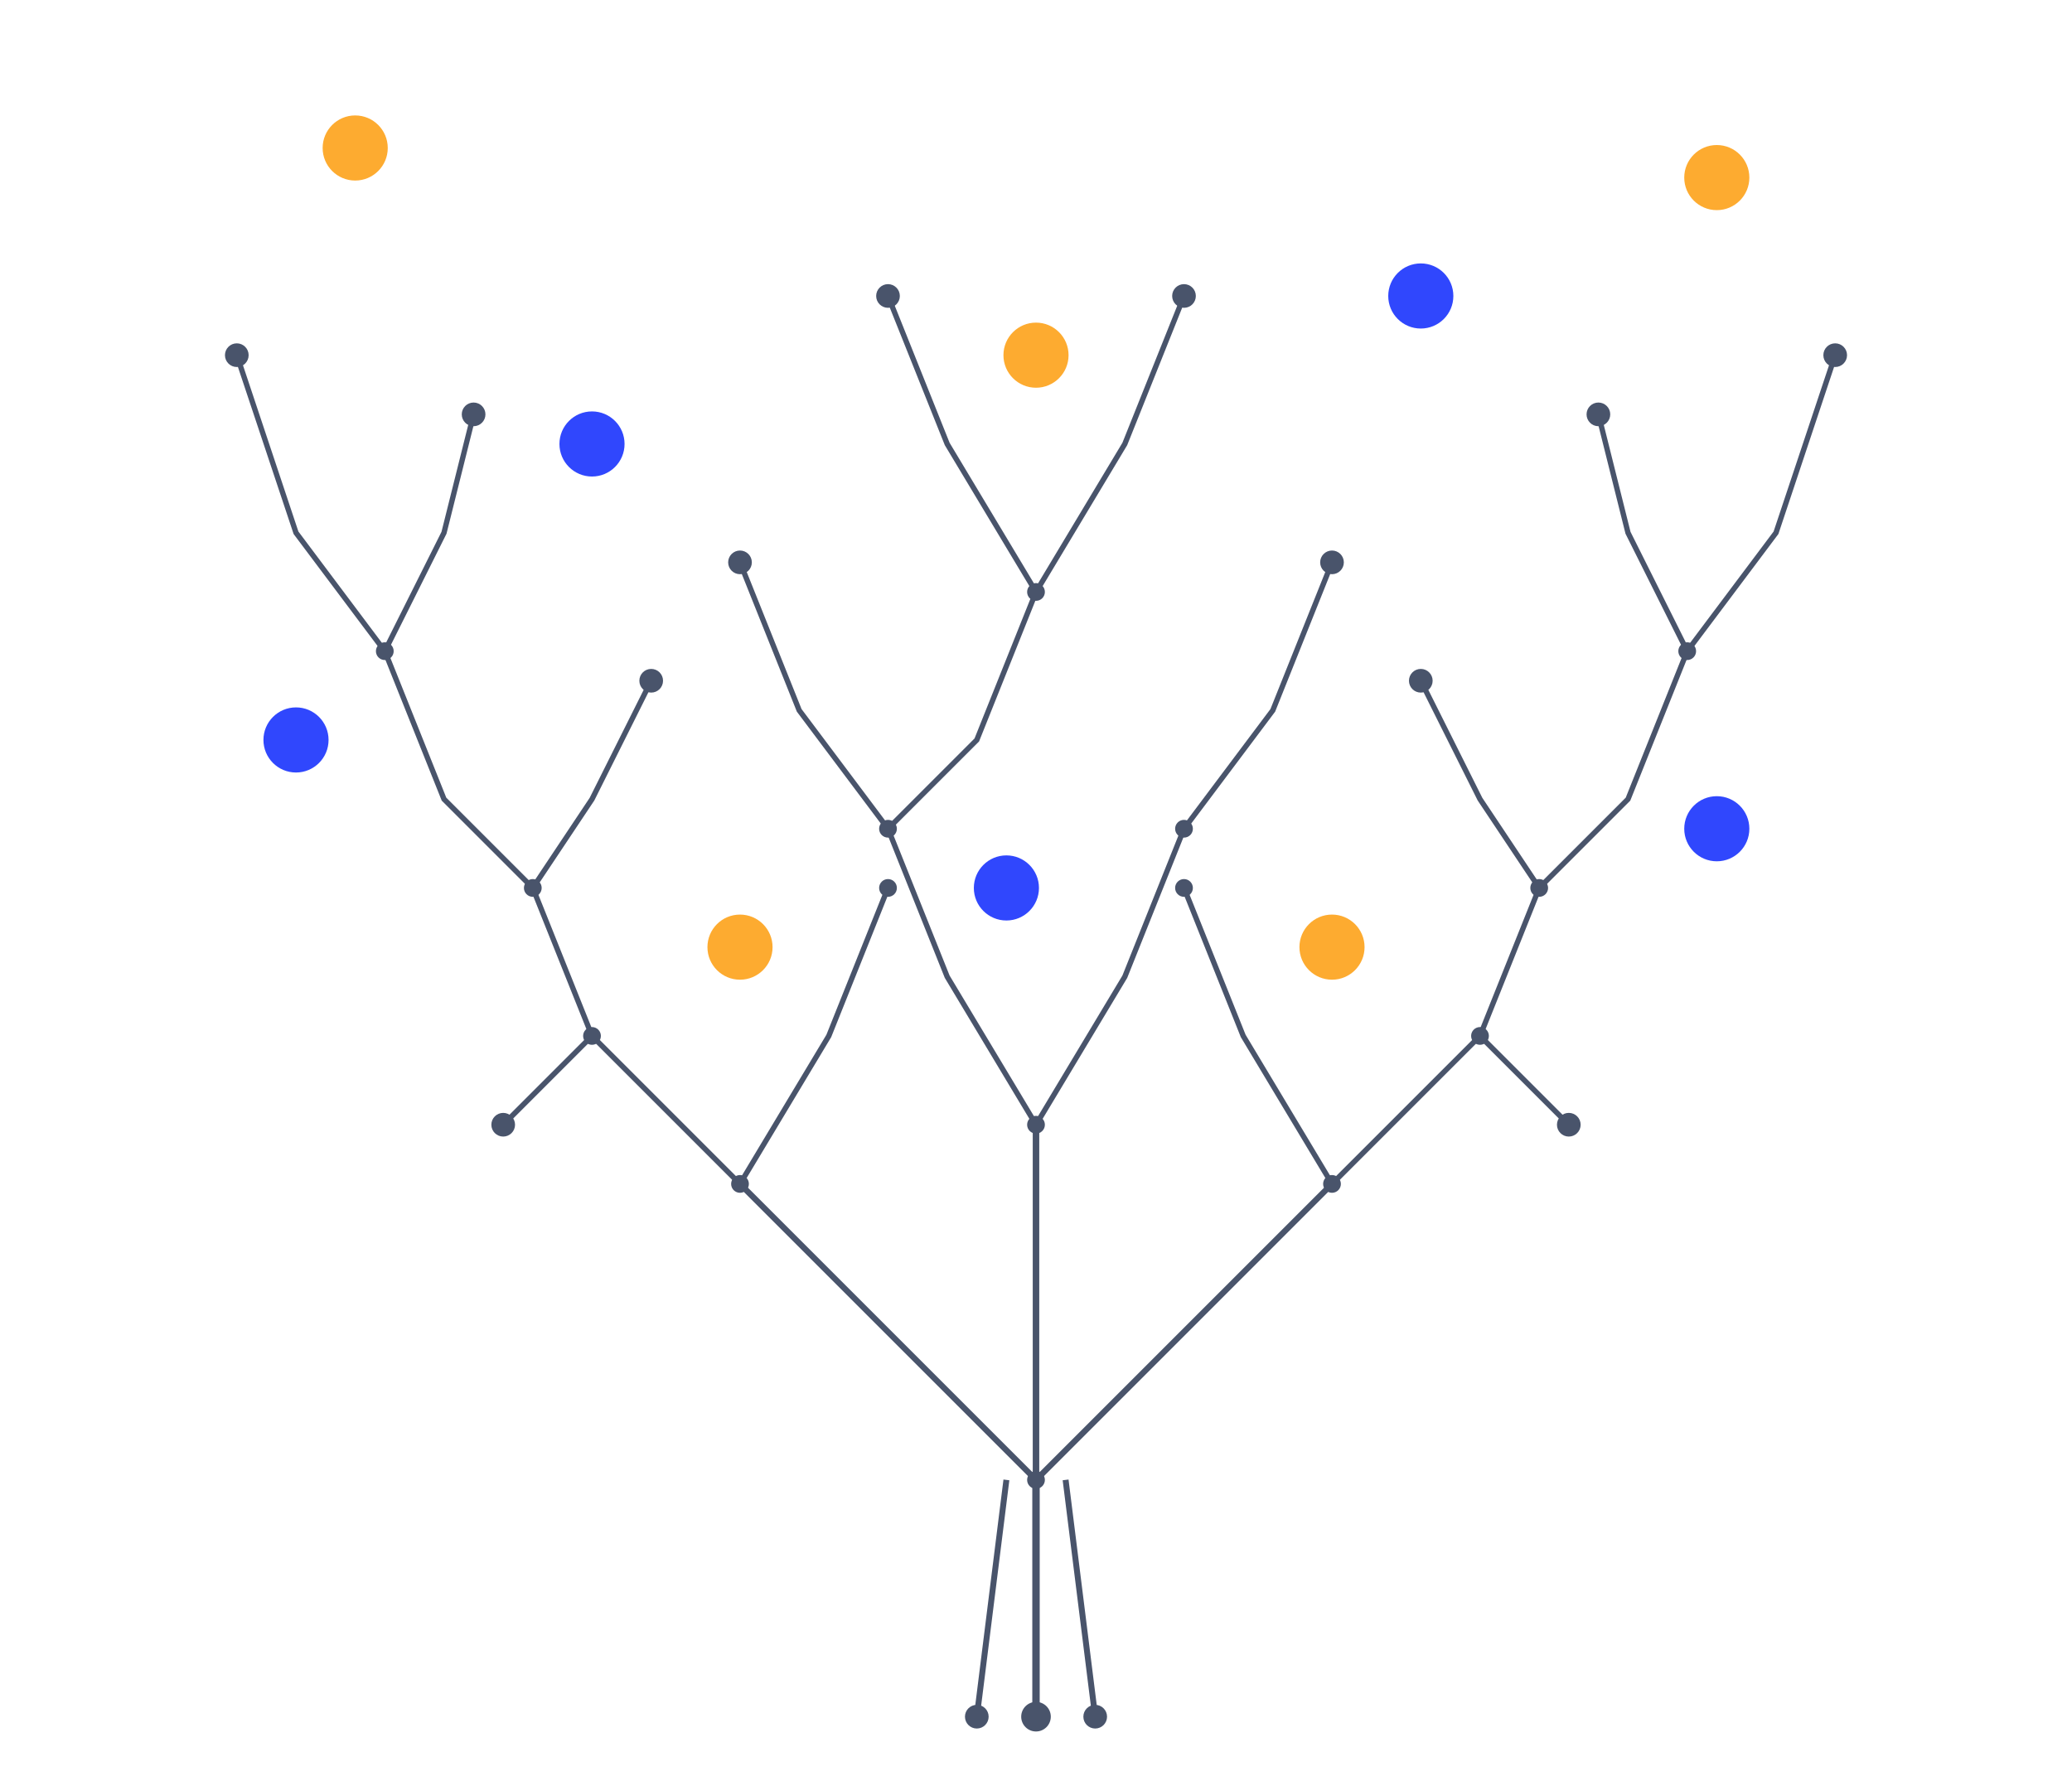 <svg width="700" height="600" viewBox="0 0 700 600" fill="none" xmlns="http://www.w3.org/2000/svg">
    <!-- Base del Tronco -->
    <path d="M350 580 L350 500" stroke="#49546B" stroke-width="2.5"/>
    <path d="M330 580 L340 500" stroke="#49546B" stroke-width="2"/>
    <path d="M370 580 L360 500" stroke="#49546B" stroke-width="2"/>

    <!-- Ramas Principales del Tronco -->
    <path d="M350 500 L300 450 L250 400" stroke="#49546B" stroke-width="2"/>
    <path d="M350 500 L400 450 L450 400" stroke="#49546B" stroke-width="2"/>
    <path d="M350 500 L350 380" stroke="#49546B" stroke-width="2.2"/>

    <!-- Sub-Ramas Izquierda -->
    <path d="M250 400 L200 350 L180 300" stroke="#49546B" stroke-width="1.8"/>
    <path d="M250 400 L280 350 L300 300" stroke="#49546B" stroke-width="1.8"/>
    <path d="M180 300 L150 270 L130 220" stroke="#49546B" stroke-width="1.8"/>
    <path d="M180 300 L200 270 L220 230" stroke="#49546B" stroke-width="1.8"/>
    <path d="M200 350 L170 380" stroke="#49546B" stroke-width="1.8"/>
    <path d="M130 220 L100 180 L80 120" stroke="#49546B" stroke-width="1.8"/>
    <path d="M130 220 L150 180 L160 140" stroke="#49546B" stroke-width="1.8"/>

    <!-- Sub-Ramas Derecha -->
    <path d="M450 400 L500 350 L520 300" stroke="#49546B" stroke-width="1.8"/>
    <path d="M450 400 L420 350 L400 300" stroke="#49546B" stroke-width="1.8"/>
    <path d="M520 300 L550 270 L570 220" stroke="#49546B" stroke-width="1.8"/>
    <path d="M520 300 L500 270 L480 230" stroke="#49546B" stroke-width="1.8"/>
    <path d="M500 350 L530 380" stroke="#49546B" stroke-width="1.8"/>
    <path d="M570 220 L600 180 L620 120" stroke="#49546B" stroke-width="1.8"/>
    <path d="M570 220 L550 180 L540 140" stroke="#49546B" stroke-width="1.8"/>

    <!-- Sub-Ramas Centrales -->
    <path d="M350 380 L320 330 L300 280" stroke="#49546B" stroke-width="1.8"/>
    <path d="M350 380 L380 330 L400 280" stroke="#49546B" stroke-width="1.8"/>
    <path d="M300 280 L270 240 L250 190" stroke="#49546B" stroke-width="1.8"/>
    <path d="M400 280 L430 240 L450 190" stroke="#49546B" stroke-width="1.8"/>
    <path d="M300 280 L330 250 L350 200" stroke="#49546B" stroke-width="1.8"/>
    <path d="M350 200 L320 150 L300 100" stroke="#49546B" stroke-width="1.8"/>
    <path d="M350 200 L380 150 L400 100" stroke="#49546B" stroke-width="1.8"/>

    <!-- Nodos terminales y de unión (pequeños) -->
    <circle cx="350" cy="580" r="5" fill="#49546B"/>
    <circle cx="330" cy="580" r="4" fill="#49546B"/>
    <circle cx="370" cy="580" r="4" fill="#49546B"/>
    <circle cx="80" cy="120" r="4" fill="#49546B"/>
    <circle cx="160" cy="140" r="4" fill="#49546B"/>
    <circle cx="220" cy="230" r="4" fill="#49546B"/>
    <circle cx="170" cy="380" r="4" fill="#49546B"/>
    <circle cx="300" cy="300" r="3" fill="#49546B"/>
    <circle cx="250" cy="190" r="4" fill="#49546B"/>
    <circle cx="300" cy="100" r="4" fill="#49546B"/>
    <circle cx="400" cy="100" r="4" fill="#49546B"/>
    <circle cx="450" cy="190" r="4" fill="#49546B"/>
    <circle cx="400" cy="300" r="3" fill="#49546B"/>
    <circle cx="530" cy="380" r="4" fill="#49546B"/>
    <circle cx="480" cy="230" r="4" fill="#49546B"/>
    <circle cx="540" cy="140" r="4" fill="#49546B"/>
    <circle cx="620" cy="120" r="4" fill="#49546B"/>

    <!-- Puntos de union intermedios -->
    <circle cx="350" cy="500" r="3" fill="#49546B"/>
    <circle cx="250" cy="400" r="3" fill="#49546B"/>
    <circle cx="450" cy="400" r="3" fill="#49546B"/>
    <circle cx="350" cy="380" r="3" fill="#49546B"/>
    <circle cx="180" cy="300" r="3" fill="#49546B"/>
    <circle cx="200" cy="350" r="3" fill="#49546B"/>
    <circle cx="130" cy="220" r="3" fill="#49546B"/>
    <circle cx="520" cy="300" r="3" fill="#49546B"/>
    <circle cx="500" cy="350" r="3" fill="#49546B"/>
    <circle cx="570" cy="220" r="3" fill="#49546B"/>
    <circle cx="300" cy="280" r="3" fill="#49546B"/>
    <circle cx="400" cy="280" r="3" fill="#49546B"/>
    <circle cx="350" cy="200" r="3" fill="#49546B"/>


    <!-- Nodos Azules Grandes -->
    <circle cx="100" cy="250" r="11" class="circle" fill="#3047FD"/>
    <circle cx="100" cy="250" r="30" class="circle" fill="transparent" data-circle="var3_blue1" style="cursor:pointer;"/>
    <circle cx="100" cy="250" r="22" class="circle blue__opacity" style="pointer-events:none;" data-circle="var3_blue1"/>

    <circle cx="340" cy="300" r="11" class="circle" fill="#3047FD"/>
    <circle cx="340" cy="300" r="30" class="circle" fill="transparent" data-circle="var3_blue2" style="cursor:pointer;"/>
    <circle cx="340" cy="300" r="22" class="circle blue__opacity" style="pointer-events:none;" data-circle="var3_blue2"/>

    <circle cx="580" cy="280" r="11" class="circle" fill="#3047FD"/>
    <circle cx="580" cy="280" r="30" class="circle" fill="transparent" data-circle="var3_blue3" style="cursor:pointer;"/>
    <circle cx="580" cy="280" r="22" class="circle blue__opacity" style="pointer-events:none;" data-circle="var3_blue3"/>

    <circle cx="200" cy="150" r="11" class="circle" fill="#3047FD"/>
    <circle cx="200" cy="150" r="30" class="circle" fill="transparent" data-circle="var3_blue4" style="cursor:pointer;"/>
    <circle cx="200" cy="150" r="22" class="circle blue__opacity" style="pointer-events:none;" data-circle="var3_blue4"/>
    
    <circle cx="480" cy="100" r="11" class="circle" fill="#3047FD"/>
    <circle cx="480" cy="100" r="30" class="circle" fill="transparent" data-circle="var3_blue5" style="cursor:pointer;"/>
    <circle cx="480" cy="100" r="22" class="circle blue__opacity" style="pointer-events:none;" data-circle="var3_blue5"/>

    <!-- Nodos Naranja Grandes -->
    <circle cx="250" cy="320" r="11" class="circle" fill="#FDAB30"/>
    <circle cx="250" cy="320" r="30" class="circle" fill="transparent" data-circle="var3_orange1" style="cursor:pointer;"/>
    <circle cx="250" cy="320" r="22" class="circle yellow__opacity" style="pointer-events:none;" data-circle="var3_orange1"/>

    <circle cx="450" cy="320" r="11" class="circle" fill="#FDAB30"/>
    <circle cx="450" cy="320" r="30" class="circle" fill="transparent" data-circle="var3_orange2" style="cursor:pointer;"/>
    <circle cx="450" cy="320" r="22" class="circle yellow__opacity" style="pointer-events:none;" data-circle="var3_orange2"/>

    <circle cx="350" cy="120" r="11" class="circle" fill="#FDAB30"/>
    <circle cx="350" cy="120" r="30" class="circle" fill="transparent" data-circle="var3_orange3" style="cursor:pointer;"/>
    <circle cx="350" cy="120" r="22" class="circle yellow__opacity" style="pointer-events:none;" data-circle="var3_orange3"/>
    
    <circle cx="120" cy="50" r="11" class="circle" fill="#FDAB30"/>
    <circle cx="120" cy="50" r="30" class="circle" fill="transparent" data-circle="var3_orange4" style="cursor:pointer;"/>
    <circle cx="120" cy="50" r="22" class="circle yellow__opacity" style="pointer-events:none;" data-circle="var3_orange4"/>

    <circle cx="580" cy="60" r="11" class="circle" fill="#FDAB30"/>
    <circle cx="580" cy="60" r="30" class="circle" fill="transparent" data-circle="var3_orange5" style="cursor:pointer;"/>
    <circle cx="580" cy="60" r="22" class="circle yellow__opacity" style="pointer-events:none;" data-circle="var3_orange5"/>

</svg>